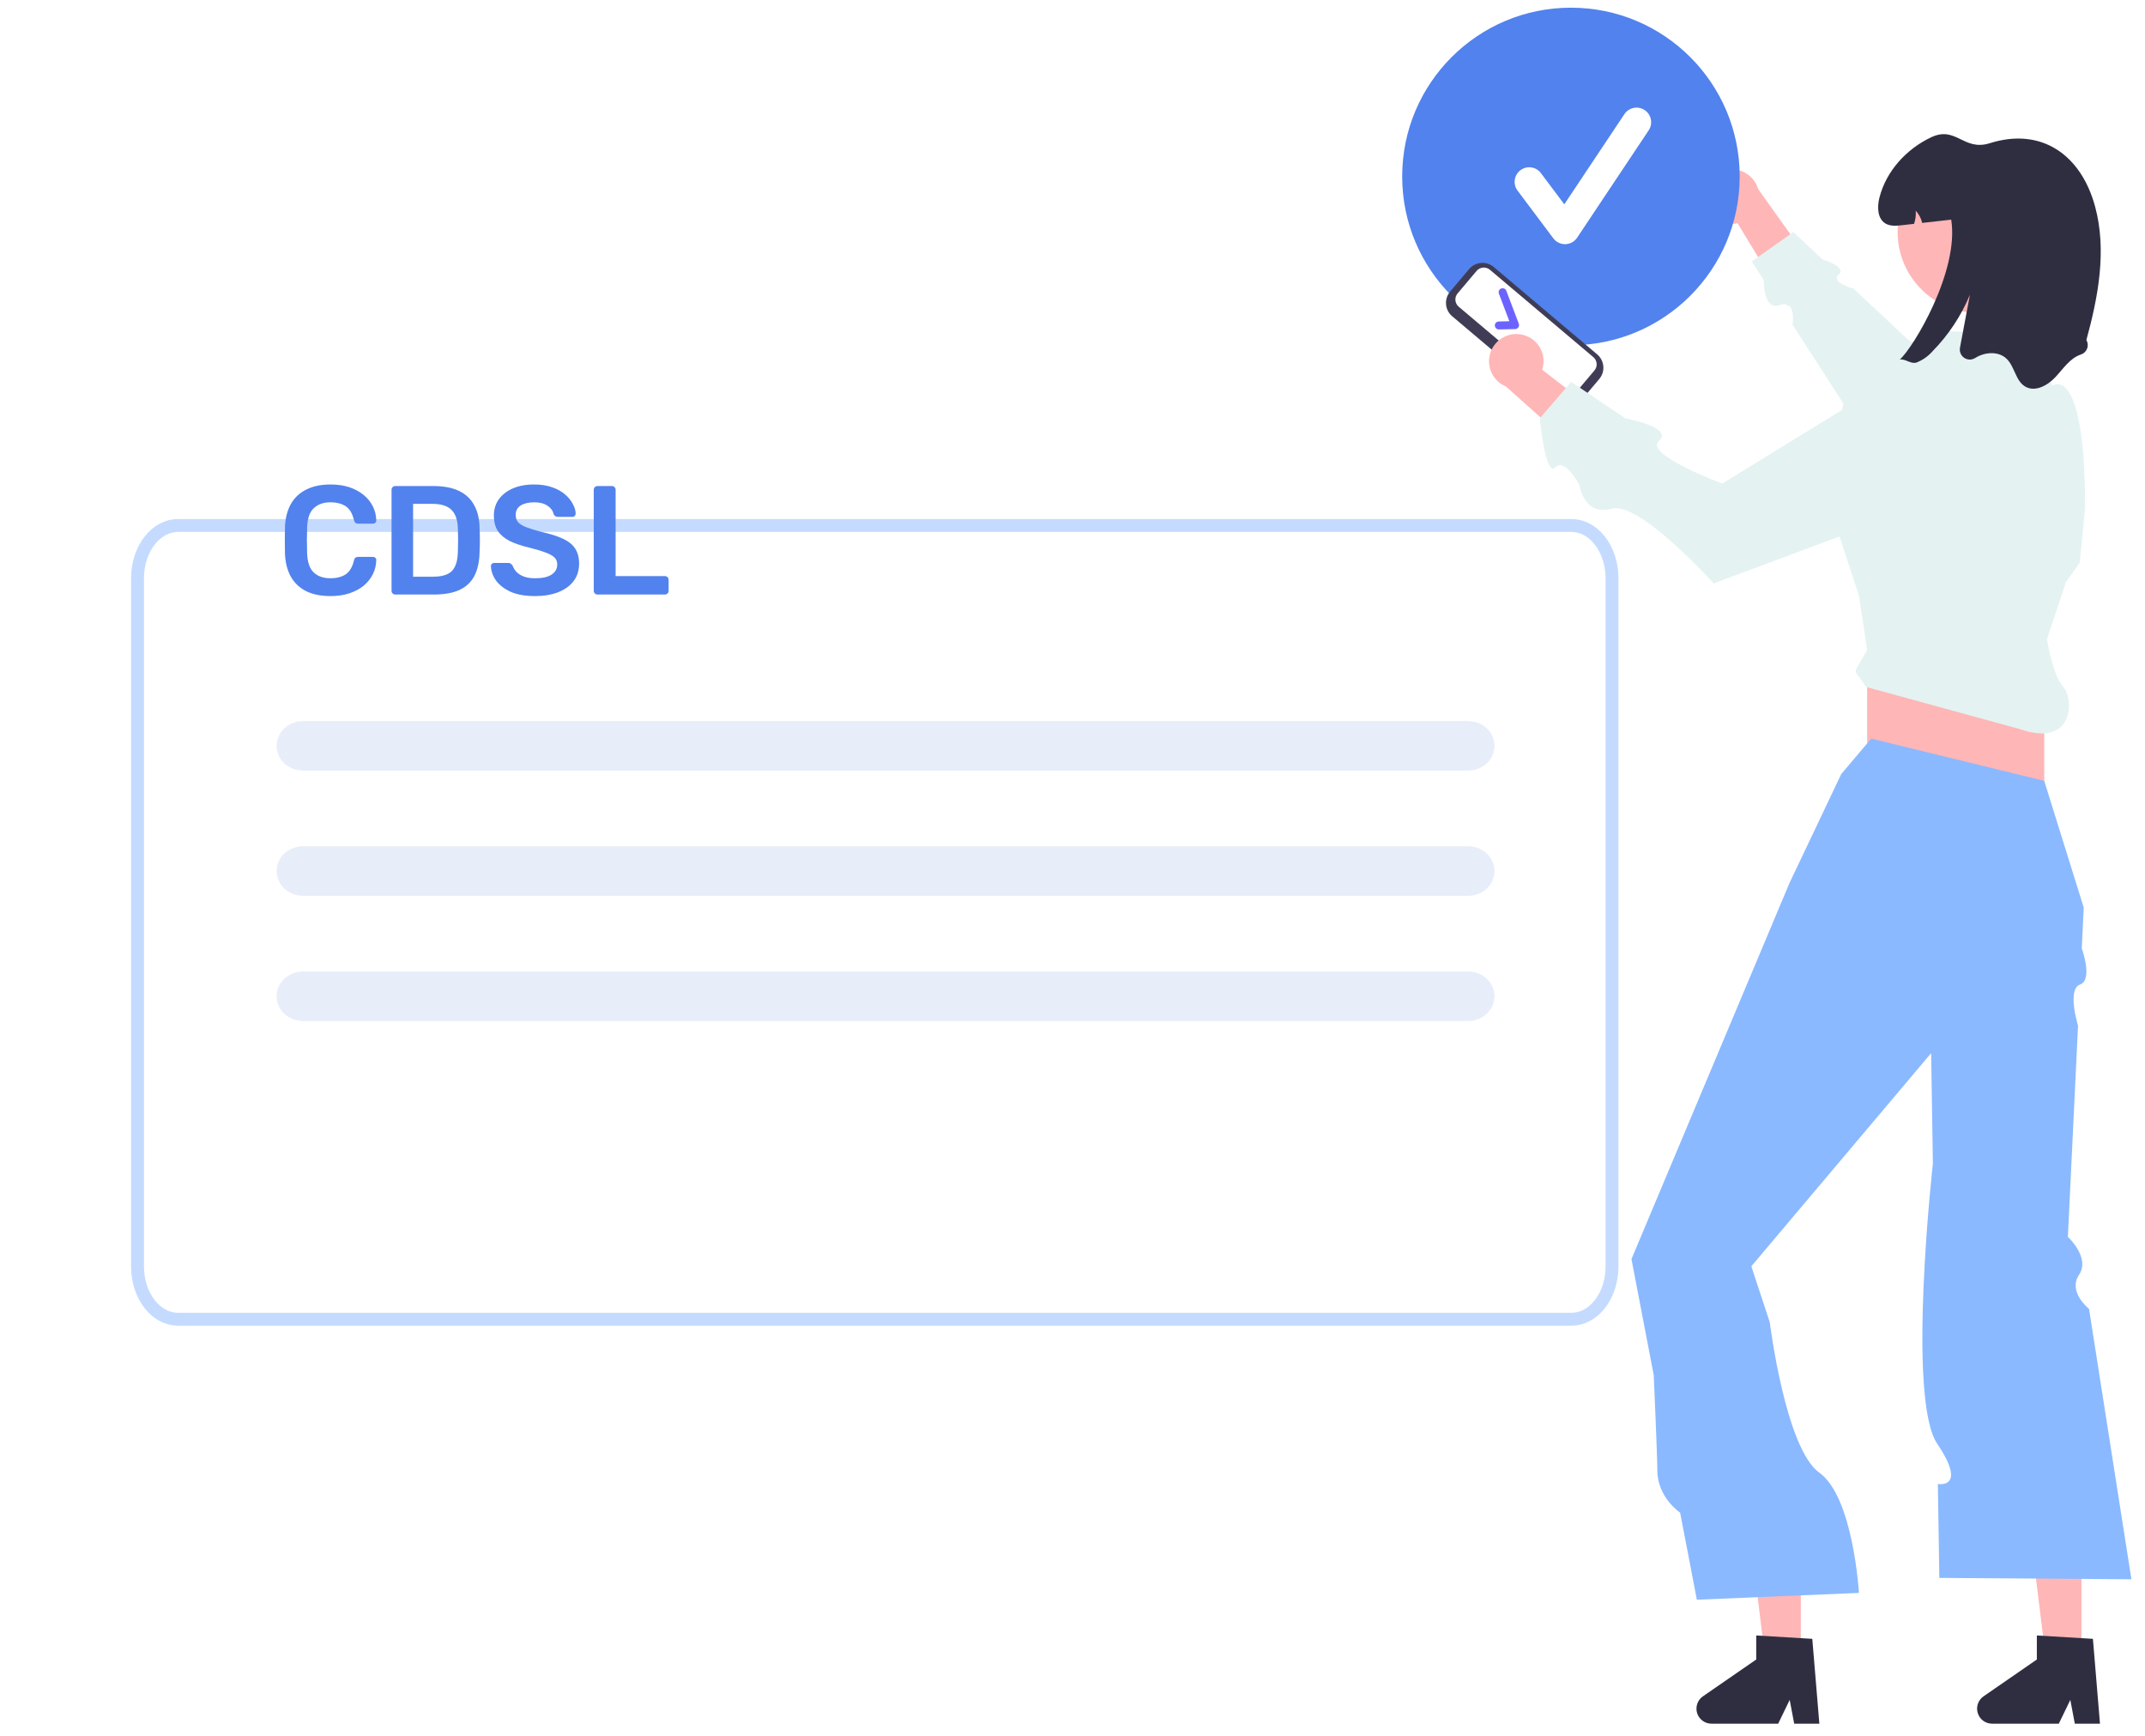 <svg width="110" height="89" viewBox="0 0 110 89" fill="none" xmlns="http://www.w3.org/2000/svg">
<g filter="url(#filter0_dddddd_6_2453)">
<path d="M80.596 60.248H9.123C8.486 60.246 7.876 59.927 7.426 59.36C6.975 58.792 6.722 58.023 6.721 57.22V21.913C6.722 21.11 6.975 20.341 7.426 19.773C7.876 19.206 8.486 18.886 9.123 18.885H80.596C81.233 18.886 81.844 19.206 82.294 19.773C82.744 20.341 82.997 21.11 82.998 21.913V57.22C82.997 58.023 82.744 58.792 82.294 59.36C81.844 59.927 81.233 60.246 80.596 60.248Z" fill="white"/>
<path d="M80.596 59.916H9.124C8.603 59.916 8.082 59.655 7.685 59.154C7.286 58.651 7.053 57.956 7.052 57.22V21.913C7.053 21.176 7.286 20.482 7.685 19.979C8.082 19.478 8.602 19.217 9.123 19.217H80.596C81.117 19.217 81.637 19.478 82.034 19.979C82.433 20.482 82.666 21.177 82.667 21.913V57.22C82.666 57.956 82.433 58.651 82.034 59.154C81.637 59.655 81.117 59.916 80.596 59.916Z" stroke="#C4DBFF" stroke-width="0.662"/>
</g>
<path d="M75.288 45.931H15.539C15.18 45.931 14.835 45.797 14.581 45.559C14.327 45.321 14.185 44.998 14.185 44.662C14.185 44.325 14.327 44.003 14.581 43.765C14.835 43.527 15.18 43.393 15.539 43.393H75.288C75.647 43.393 75.992 43.527 76.246 43.765C76.5 44.003 76.642 44.325 76.642 44.662C76.642 44.998 76.5 45.321 76.246 45.559C75.992 45.797 75.647 45.931 75.288 45.931Z" fill="#E2E8F9" fill-opacity="0.8"/>
<path d="M75.288 52.351H15.539C15.18 52.351 14.835 52.217 14.581 51.979C14.327 51.742 14.185 51.419 14.185 51.082C14.185 50.746 14.327 50.423 14.581 50.185C14.835 49.947 15.18 49.813 15.539 49.813H75.288C75.647 49.813 75.992 49.947 76.246 50.185C76.5 50.423 76.642 50.746 76.642 51.082C76.642 51.419 76.5 51.742 76.246 51.979C75.992 52.217 75.647 52.351 75.288 52.351Z" fill="#E2E8F9" fill-opacity="0.8"/>
<path d="M75.288 39.511H15.539C15.18 39.511 14.835 39.377 14.581 39.139C14.327 38.901 14.185 38.578 14.185 38.242C14.185 37.905 14.327 37.583 14.581 37.345C14.835 37.107 15.18 36.973 15.539 36.973H75.288C75.647 36.973 75.992 37.107 76.246 37.345C76.5 37.583 76.642 37.905 76.642 38.242C76.642 38.578 76.5 38.901 76.246 39.139C75.992 39.377 75.647 39.511 75.288 39.511Z" fill="#E2E8F9" fill-opacity="0.8"/>
<path d="M16.951 30.564C16.458 30.564 16.039 30.479 15.695 30.309C15.356 30.135 15.096 29.888 14.916 29.57C14.736 29.247 14.635 28.86 14.614 28.41C14.608 28.193 14.606 27.959 14.606 27.71C14.606 27.461 14.608 27.223 14.614 26.995C14.635 26.55 14.736 26.166 14.916 25.843C15.101 25.519 15.364 25.273 15.703 25.104C16.047 24.929 16.463 24.841 16.951 24.841C17.311 24.841 17.634 24.889 17.92 24.984C18.206 25.08 18.45 25.212 18.651 25.382C18.853 25.546 19.009 25.739 19.12 25.962C19.232 26.184 19.29 26.425 19.295 26.685C19.3 26.733 19.285 26.773 19.247 26.804C19.216 26.836 19.176 26.852 19.128 26.852H18.373C18.315 26.852 18.267 26.839 18.23 26.812C18.193 26.78 18.167 26.73 18.151 26.661C18.066 26.312 17.92 26.073 17.713 25.946C17.507 25.819 17.25 25.755 16.943 25.755C16.587 25.755 16.304 25.856 16.092 26.057C15.88 26.253 15.766 26.579 15.75 27.035C15.734 27.469 15.734 27.914 15.75 28.37C15.766 28.826 15.88 29.154 16.092 29.356C16.304 29.552 16.587 29.65 16.943 29.65C17.25 29.65 17.507 29.586 17.713 29.459C17.92 29.326 18.066 29.088 18.151 28.744C18.167 28.669 18.193 28.619 18.23 28.593C18.267 28.566 18.315 28.553 18.373 28.553H19.128C19.176 28.553 19.216 28.569 19.247 28.601C19.285 28.632 19.3 28.672 19.295 28.72C19.29 28.98 19.232 29.221 19.12 29.443C19.009 29.666 18.853 29.862 18.651 30.031C18.45 30.195 18.206 30.325 17.92 30.421C17.634 30.516 17.311 30.564 16.951 30.564ZM20.27 30.484C20.217 30.484 20.172 30.466 20.134 30.429C20.097 30.392 20.079 30.346 20.079 30.294V25.119C20.079 25.061 20.097 25.013 20.134 24.976C20.172 24.939 20.217 24.921 20.27 24.921H22.209C22.744 24.921 23.184 25.003 23.528 25.167C23.878 25.331 24.14 25.575 24.315 25.898C24.495 26.221 24.588 26.616 24.593 27.082C24.604 27.316 24.609 27.522 24.609 27.703C24.609 27.883 24.604 28.087 24.593 28.314C24.583 28.807 24.493 29.215 24.323 29.538C24.154 29.856 23.897 30.095 23.552 30.254C23.213 30.407 22.779 30.484 22.249 30.484H20.27ZM21.184 29.57H22.209C22.506 29.57 22.747 29.528 22.932 29.443C23.118 29.358 23.253 29.223 23.337 29.038C23.428 28.847 23.475 28.598 23.481 28.291C23.486 28.132 23.489 27.994 23.489 27.877C23.494 27.756 23.494 27.636 23.489 27.52C23.489 27.398 23.486 27.26 23.481 27.106C23.47 26.672 23.361 26.351 23.155 26.145C22.948 25.938 22.62 25.835 22.169 25.835H21.184V29.57ZM27.44 30.564C26.947 30.564 26.534 30.492 26.2 30.349C25.871 30.201 25.62 30.01 25.445 29.777C25.275 29.538 25.185 29.29 25.174 29.03C25.174 28.982 25.19 28.942 25.222 28.911C25.254 28.879 25.294 28.863 25.341 28.863H26.049C26.118 28.863 26.168 28.879 26.2 28.911C26.237 28.937 26.269 28.971 26.295 29.014C26.327 29.115 26.388 29.215 26.478 29.316C26.568 29.411 26.69 29.491 26.844 29.554C27.003 29.618 27.201 29.65 27.44 29.65C27.821 29.65 28.105 29.586 28.29 29.459C28.481 29.332 28.576 29.16 28.576 28.942C28.576 28.789 28.526 28.667 28.425 28.577C28.325 28.481 28.168 28.397 27.956 28.322C27.75 28.243 27.474 28.161 27.13 28.076C26.732 27.981 26.399 27.867 26.128 27.734C25.863 27.596 25.662 27.424 25.524 27.218C25.392 27.011 25.326 26.749 25.326 26.431C25.326 26.123 25.408 25.851 25.572 25.612C25.741 25.374 25.98 25.186 26.287 25.048C26.6 24.91 26.971 24.841 27.4 24.841C27.744 24.841 28.049 24.889 28.314 24.984C28.579 25.074 28.799 25.196 28.974 25.35C29.149 25.498 29.281 25.66 29.371 25.835C29.466 26.004 29.517 26.171 29.522 26.335C29.522 26.378 29.506 26.418 29.474 26.455C29.448 26.486 29.408 26.502 29.355 26.502H28.616C28.574 26.502 28.531 26.492 28.489 26.471C28.447 26.449 28.412 26.41 28.386 26.351C28.354 26.187 28.25 26.047 28.076 25.93C27.901 25.814 27.675 25.755 27.4 25.755C27.114 25.755 26.883 25.808 26.709 25.914C26.534 26.02 26.446 26.184 26.446 26.407C26.446 26.555 26.489 26.68 26.573 26.78C26.663 26.876 26.804 26.961 26.995 27.035C27.191 27.109 27.448 27.189 27.766 27.273C28.216 27.374 28.584 27.491 28.87 27.623C29.157 27.756 29.366 27.925 29.498 28.132C29.631 28.333 29.697 28.59 29.697 28.903C29.697 29.252 29.602 29.552 29.411 29.801C29.225 30.044 28.963 30.233 28.624 30.365C28.285 30.498 27.89 30.564 27.44 30.564ZM30.64 30.484C30.587 30.484 30.542 30.466 30.505 30.429C30.468 30.392 30.449 30.346 30.449 30.294V25.111C30.449 25.058 30.468 25.013 30.505 24.976C30.542 24.939 30.587 24.921 30.64 24.921H31.379C31.432 24.921 31.477 24.939 31.514 24.976C31.551 25.013 31.57 25.058 31.57 25.111V29.538H34.089C34.147 29.538 34.195 29.557 34.232 29.594C34.269 29.631 34.288 29.679 34.288 29.737V30.294C34.288 30.346 34.269 30.392 34.232 30.429C34.195 30.466 34.147 30.484 34.089 30.484H30.64Z" fill="#5282ED"/>
<path d="M87.421 10.142C87.429 10.345 87.481 10.544 87.573 10.725C87.666 10.906 87.797 11.064 87.958 11.189C88.118 11.313 88.304 11.401 88.502 11.446C88.7 11.491 88.906 11.492 89.105 11.449L91.675 15.667L92.77 13.345L90.161 9.696C90.066 9.367 89.854 9.084 89.565 8.901C89.276 8.718 88.93 8.647 88.593 8.702C88.255 8.757 87.949 8.934 87.733 9.2C87.517 9.465 87.406 9.8 87.421 10.142H87.421Z" fill="#FFB6B6"/>
<path d="M106.714 22.229L97.854 17.424L95.06 14.802C95.06 14.802 93.845 14.477 94.292 14.082C94.739 13.687 93.465 13.306 93.465 13.306L91.965 11.898L89.833 13.406L90.45 14.363C90.45 14.363 90.407 15.946 91.275 15.641C92.142 15.337 91.925 16.65 91.925 16.65L97.102 24.674L106.714 22.229Z" fill="#E4F2F2"/>
<path d="M80.561 17.702C85.34 17.702 89.215 13.827 89.215 9.048C89.215 4.268 85.34 0.394 80.561 0.394C75.782 0.394 71.907 4.268 71.907 9.048C71.907 13.827 75.782 17.702 80.561 17.702Z" fill="#5282ED"/>
<path d="M106.742 85.262H104.942L104.086 78.322H106.742V85.262Z" fill="#FFB6B6"/>
<path d="M107.691 88.38H106.401L106.17 87.161L105.58 88.38H102.158C101.994 88.38 101.834 88.327 101.702 88.23C101.57 88.133 101.472 87.996 101.424 87.839C101.375 87.683 101.377 87.514 101.431 87.359C101.484 87.204 101.586 87.07 101.721 86.977L104.454 85.09V83.858L107.329 84.03L107.691 88.38Z" fill="#2F2E41"/>
<path d="M92.35 85.262H90.551L89.694 78.322H92.35V85.262Z" fill="#FFB6B6"/>
<path d="M93.3 88.38H92.01L91.779 87.161L91.189 88.38H87.767C87.603 88.38 87.443 88.327 87.311 88.23C87.179 88.133 87.081 87.996 87.032 87.839C86.984 87.683 86.986 87.514 87.04 87.359C87.093 87.204 87.195 87.07 87.33 86.977L90.063 85.09V83.858L92.938 84.03L93.3 88.38Z" fill="#2F2E41"/>
<path d="M104.832 32.773H95.751V43.112H104.832V32.773Z" fill="#FFB6B6"/>
<path d="M95.96 37.872L94.423 39.689L91.768 45.278L85.079 61.193L83.665 64.559L84.807 70.509C84.807 70.509 84.992 74.701 84.992 75.388C84.992 76.785 86.16 77.559 86.16 77.559L87.018 82.024L95.331 81.675C95.331 81.675 95.041 76.753 93.3 75.511C91.559 74.27 90.758 67.799 90.758 67.799L89.812 64.928L99.034 53.997L99.093 57.818L99.122 59.667C99.122 59.667 97.772 71.697 99.346 74.031C100.92 76.365 99.378 76.091 99.378 76.091L99.453 80.906L109.303 80.976L107.13 67.112C107.13 67.112 106.027 66.241 106.617 65.365C107.207 64.489 106.045 63.417 106.045 63.417L106.566 52.593C106.566 52.593 105.989 50.724 106.668 50.481C107.347 50.238 106.757 48.63 106.757 48.63L106.858 46.535L104.832 40.038L95.96 37.872Z" fill="#8AB9FF"/>
<path d="M104.972 32.773L105.95 29.838L106.649 28.86L106.928 26.066C106.928 18.521 105.245 19.777 105.245 19.777L104.274 17.124L99.802 16.984L96.938 19.709L94.563 20.547L93.633 25.38L95.331 30.537L95.751 33.331C94.951 34.808 95.019 34.109 95.681 35.218L103.575 37.383C106.369 38.361 106.369 35.846 105.809 35.218C105.249 34.589 104.972 32.773 104.972 32.773Z" fill="#E4F2F2"/>
<path d="M101.46 16.046C103.749 16.046 105.605 14.191 105.605 11.901C105.605 9.612 103.749 7.757 101.46 7.757C99.171 7.757 97.315 9.612 97.315 11.901C97.315 14.191 99.171 16.046 101.46 16.046Z" fill="#FFB6B6"/>
<path d="M106.994 17.434C107.033 17.5 107.056 17.574 107.063 17.65C107.069 17.726 107.059 17.803 107.031 17.875C107.004 17.946 106.961 18.011 106.905 18.064C106.85 18.116 106.783 18.155 106.71 18.179C106.154 18.363 105.812 18.901 105.412 19.331C105.014 19.76 104.372 20.117 103.864 19.825C103.357 19.534 103.322 18.792 102.897 18.39C102.483 17.998 101.796 18.046 101.31 18.344L101.295 18.353C101.211 18.407 101.113 18.436 101.013 18.436C100.913 18.435 100.815 18.405 100.731 18.35C100.648 18.294 100.583 18.216 100.544 18.124C100.504 18.031 100.493 17.93 100.511 17.831C100.681 16.925 100.852 16.019 101.022 15.113C100.575 16.191 99.925 17.172 99.109 18.006C98.884 18.265 98.599 18.465 98.279 18.59C97.989 18.682 97.706 18.381 97.424 18.436C98.126 17.822 100.484 13.891 100.062 11.262C99.566 11.318 99.07 11.374 98.574 11.43C98.52 11.195 98.406 10.979 98.242 10.803C98.261 11.031 98.233 11.261 98.156 11.478C97.95 11.502 97.741 11.524 97.534 11.548C97.247 11.58 96.934 11.608 96.686 11.457C96.274 11.205 96.262 10.61 96.379 10.141C96.723 8.776 97.765 7.634 99.041 7.036C100.316 6.439 100.694 7.768 102.038 7.343C104.692 6.505 106.727 7.939 107.443 10.599C108.046 12.83 107.608 15.198 106.994 17.434Z" fill="#2F2E41"/>
<path d="M79.775 20.695L74.47 16.215C74.288 16.062 74.175 15.843 74.156 15.606C74.136 15.369 74.21 15.134 74.363 14.953L75.34 13.796C75.493 13.615 75.712 13.502 75.949 13.482C76.186 13.462 76.421 13.537 76.603 13.69L81.907 18.17C82.089 18.323 82.202 18.543 82.222 18.779C82.242 19.016 82.167 19.251 82.014 19.433L81.037 20.589C80.884 20.77 80.665 20.883 80.428 20.903C80.191 20.923 79.956 20.848 79.775 20.695Z" fill="#3F3D56"/>
<path d="M74.748 15.046C74.665 15.144 74.625 15.27 74.636 15.398C74.647 15.525 74.708 15.644 74.805 15.726L80.11 20.206C80.208 20.289 80.335 20.329 80.462 20.318C80.59 20.308 80.708 20.247 80.791 20.149L81.767 18.993C81.85 18.895 81.89 18.768 81.879 18.641C81.868 18.513 81.807 18.395 81.71 18.312L76.405 13.832C76.307 13.75 76.18 13.71 76.053 13.72C75.925 13.731 75.807 13.792 75.724 13.89L74.748 15.046Z" fill="white"/>
<path d="M77.862 16.787C77.844 16.813 77.82 16.834 77.791 16.849C77.764 16.864 77.733 16.872 77.701 16.873L76.867 16.892C76.841 16.892 76.814 16.888 76.789 16.878C76.764 16.868 76.741 16.854 76.722 16.835C76.702 16.817 76.687 16.795 76.676 16.77C76.665 16.746 76.659 16.719 76.659 16.693C76.658 16.666 76.663 16.639 76.672 16.614C76.682 16.589 76.697 16.566 76.715 16.547C76.734 16.528 76.756 16.512 76.78 16.501C76.805 16.491 76.831 16.485 76.858 16.484L77.403 16.471L76.866 15.055C76.847 15.004 76.849 14.948 76.871 14.899C76.894 14.85 76.934 14.811 76.985 14.792C77.035 14.773 77.091 14.774 77.141 14.797C77.19 14.819 77.228 14.859 77.248 14.91L77.887 16.596C77.898 16.627 77.903 16.66 77.899 16.692C77.895 16.725 77.884 16.756 77.865 16.783L77.862 16.787Z" fill="#6C63FF"/>
<path d="M77.969 17.143C78.17 17.173 78.362 17.246 78.532 17.358C78.702 17.47 78.845 17.617 78.951 17.791C79.058 17.964 79.125 18.158 79.148 18.36C79.171 18.562 79.15 18.766 79.086 18.959L82.999 21.973L80.572 22.808L77.228 19.818C76.911 19.688 76.653 19.447 76.503 19.14C76.352 18.833 76.319 18.481 76.411 18.151C76.502 17.822 76.711 17.537 76.999 17.351C77.286 17.166 77.631 17.092 77.969 17.143L77.969 17.143Z" fill="#FFB6B6"/>
<path d="M98.341 18.634L88.323 24.794C88.323 24.794 84.283 23.299 85.073 22.607C85.862 21.915 83.349 21.448 83.349 21.448L80.573 19.58L78.962 21.452C78.962 21.452 79.255 24.493 79.755 23.966C80.254 23.44 81.001 24.878 81.001 24.878C81.001 24.878 81.222 26.485 82.643 26.08C84.065 25.676 87.88 29.913 87.88 29.913L100.21 25.314L98.341 18.634Z" fill="#E4F2F2"/>
<path d="M80.257 12.519C80.141 12.519 80.026 12.492 79.922 12.44C79.818 12.388 79.728 12.313 79.658 12.22L77.823 9.773C77.764 9.695 77.722 9.605 77.697 9.51C77.673 9.415 77.668 9.316 77.681 9.219C77.695 9.121 77.728 9.028 77.778 8.943C77.828 8.859 77.894 8.785 77.973 8.726C78.132 8.607 78.331 8.556 78.528 8.584C78.625 8.598 78.719 8.631 78.803 8.681C78.888 8.731 78.962 8.797 79.02 8.876L80.221 10.476L83.304 5.851C83.414 5.686 83.585 5.572 83.78 5.533C83.974 5.494 84.177 5.534 84.342 5.644C84.507 5.754 84.621 5.925 84.66 6.12C84.699 6.314 84.659 6.516 84.549 6.681L80.879 12.186C80.813 12.286 80.724 12.368 80.619 12.426C80.514 12.484 80.397 12.516 80.278 12.519C80.271 12.519 80.264 12.519 80.257 12.519Z" fill="white"/>
<defs>
<filter id="filter0_dddddd_6_2453" x="0.098" y="15.574" width="89.524" height="54.609" filterUnits="userSpaceOnUse" color-interpolation-filters="sRGB">
<feFlood flood-opacity="0" result="BackgroundImageFix"/>
<feColorMatrix in="SourceAlpha" type="matrix" values="0 0 0 0 0 0 0 0 0 0 0 0 0 0 0 0 0 0 127 0" result="hardAlpha"/>
<feOffset dy="0.061"/>
<feGaussianBlur stdDeviation="0.13"/>
<feColorMatrix type="matrix" values="0 0 0 0 0.4 0 0 0 0 0.565 0 0 0 0 0.796 0 0 0 0.022 0"/>
<feBlend mode="normal" in2="BackgroundImageFix" result="effect1_dropShadow_6_2453"/>
<feColorMatrix in="SourceAlpha" type="matrix" values="0 0 0 0 0 0 0 0 0 0 0 0 0 0 0 0 0 0 127 0" result="hardAlpha"/>
<feOffset dy="0.27"/>
<feGaussianBlur stdDeviation="0.27"/>
<feColorMatrix type="matrix" values="0 0 0 0 0.4 0 0 0 0 0.565 0 0 0 0 0.796 0 0 0 0.035 0"/>
<feBlend mode="normal" in2="effect1_dropShadow_6_2453" result="effect2_dropShadow_6_2453"/>
<feColorMatrix in="SourceAlpha" type="matrix" values="0 0 0 0 0 0 0 0 0 0 0 0 0 0 0 0 0 0 127 0" result="hardAlpha"/>
<feOffset dy="0.662"/>
<feGaussianBlur stdDeviation="0.538"/>
<feColorMatrix type="matrix" values="0 0 0 0 0.4 0 0 0 0 0.565 0 0 0 0 0.796 0 0 0 0.045 0"/>
<feBlend mode="normal" in2="effect2_dropShadow_6_2453" result="effect3_dropShadow_6_2453"/>
<feColorMatrix in="SourceAlpha" type="matrix" values="0 0 0 0 0 0 0 0 0 0 0 0 0 0 0 0 0 0 127 0" result="hardAlpha"/>
<feOffset dy="1.276"/>
<feGaussianBlur stdDeviation="1.055"/>
<feColorMatrix type="matrix" values="0 0 0 0 0.4 0 0 0 0 0.565 0 0 0 0 0.796 0 0 0 0.055 0"/>
<feBlend mode="normal" in2="effect3_dropShadow_6_2453" result="effect4_dropShadow_6_2453"/>
<feColorMatrix in="SourceAlpha" type="matrix" values="0 0 0 0 0 0 0 0 0 0 0 0 0 0 0 0 0 0 127 0" result="hardAlpha"/>
<feOffset dy="2.146"/>
<feGaussianBlur stdDeviation="1.939"/>
<feColorMatrix type="matrix" values="0 0 0 0 0.4 0 0 0 0 0.565 0 0 0 0 0.796 0 0 0 0.068 0"/>
<feBlend mode="normal" in2="effect4_dropShadow_6_2453" result="effect5_dropShadow_6_2453"/>
<feColorMatrix in="SourceAlpha" type="matrix" values="0 0 0 0 0 0 0 0 0 0 0 0 0 0 0 0 0 0 127 0" result="hardAlpha"/>
<feOffset dy="3.312"/>
<feGaussianBlur stdDeviation="3.312"/>
<feColorMatrix type="matrix" values="0 0 0 0 0.4 0 0 0 0 0.565 0 0 0 0 0.796 0 0 0 0.09 0"/>
<feBlend mode="normal" in2="effect5_dropShadow_6_2453" result="effect6_dropShadow_6_2453"/>
<feBlend mode="normal" in="SourceGraphic" in2="effect6_dropShadow_6_2453" result="shape"/>
</filter>
</defs>
</svg>
